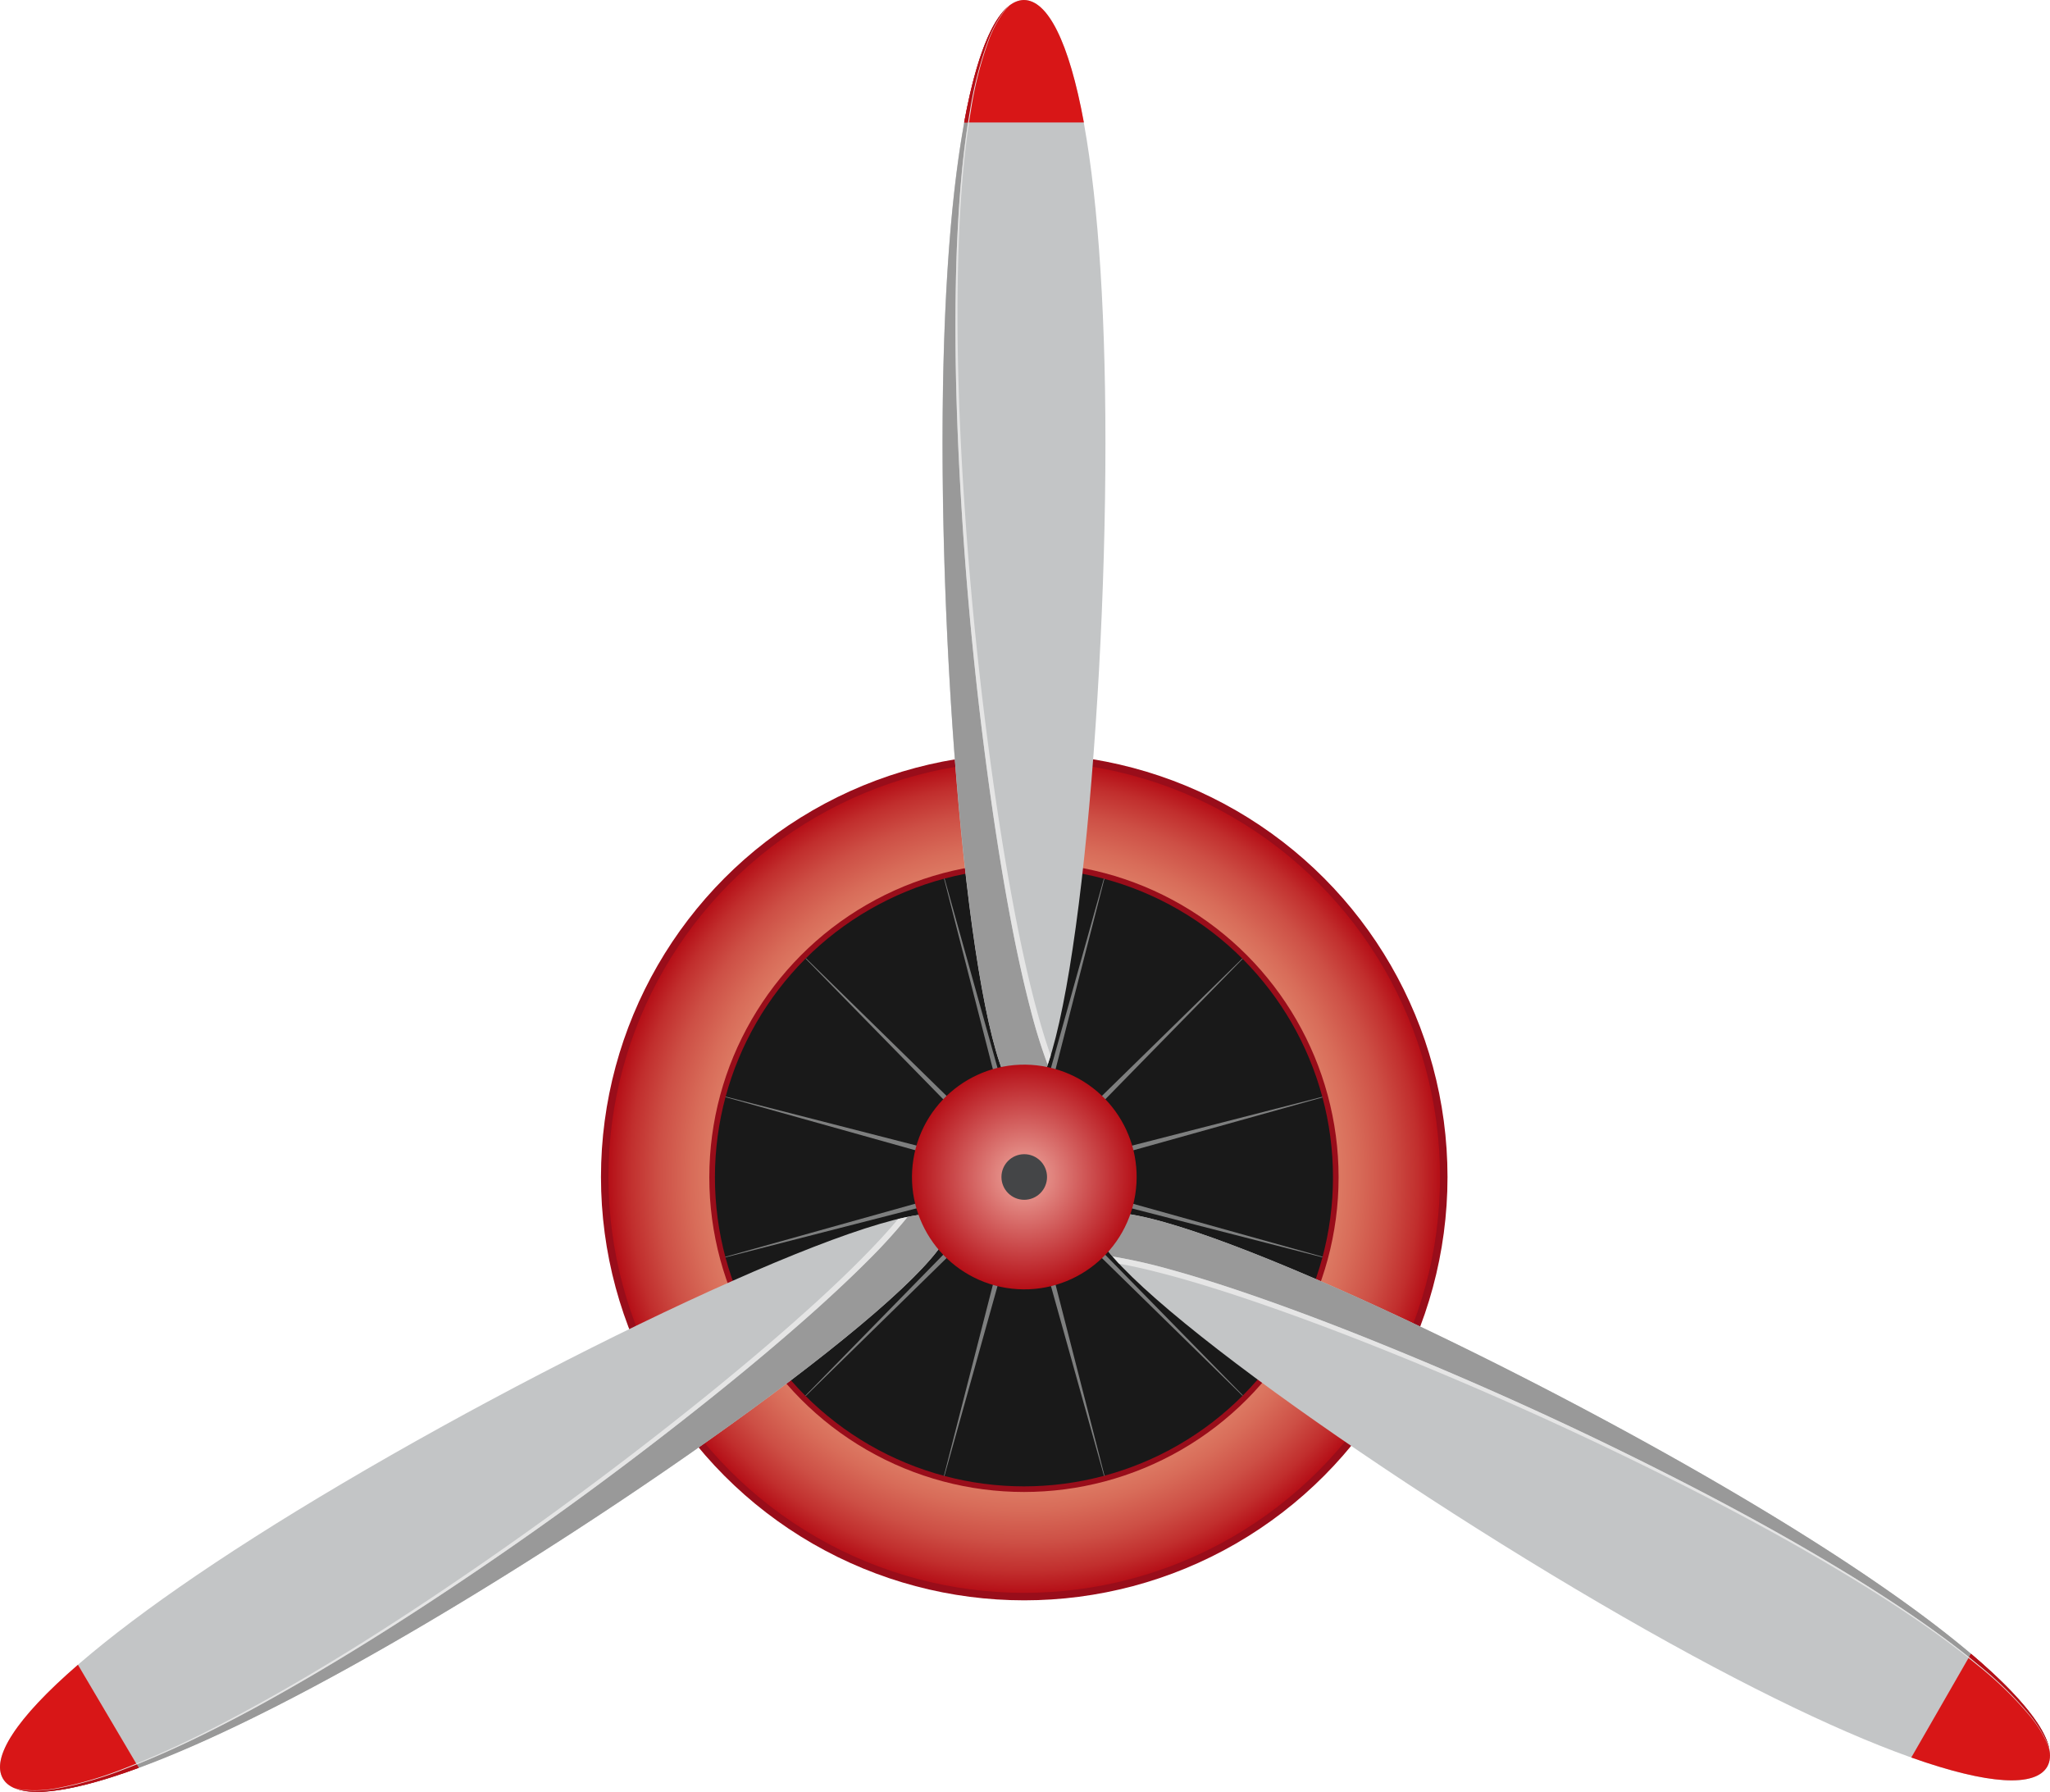 <svg xmlns="http://www.w3.org/2000/svg" xmlns:xlink="http://www.w3.org/1999/xlink" viewBox="0 0 784.9 685.93"><defs><style>.cls-1{fill:#990d1a;}.cls-2{fill:url(#Безымянный_градиент_133);}.cls-3{fill:#191919;}.cls-4{fill:#7e7f7f;}.cls-5{fill:#7f7f7f;}.cls-6{fill:#c3c5c6;}.cls-7{fill:#999;}.cls-8{fill:#d81617;}.cls-9{fill:#b50f17;}.cls-10{fill:#e5e5e5;}.cls-11{fill:url(#Безымянный_градиент_127);}.cls-12{fill:#444547;}</style><radialGradient id="Безымянный_градиент_133" cx="392.16" cy="450.57" r="159.2" gradientUnits="userSpaceOnUse"><stop offset="0" stop-color="#efab86"/><stop offset="0.35" stop-color="#eea985"/><stop offset="0.51" stop-color="#eca27f"/><stop offset="0.62" stop-color="#e79576"/><stop offset="0.72" stop-color="#e0836a"/><stop offset="0.8" stop-color="#d86c59"/><stop offset="0.88" stop-color="#cd4f45"/><stop offset="0.95" stop-color="#c12e2d"/><stop offset="1" stop-color="#b50f17"/></radialGradient><radialGradient id="Безымянный_градиент_127" cx="392.17" cy="450.55" r="43.01" gradientTransform="translate(774.09 -8.72) rotate(80.78)" gradientUnits="userSpaceOnUse"><stop offset="0" stop-color="#efaba1"/><stop offset="1" stop-color="#b50f17"/></radialGradient></defs><g id="Слой_2" data-name="Слой 2"><g id="Слой_1-2" data-name="Слой 1"><circle class="cls-1" cx="392.16" cy="450.57" r="162.06"/><circle class="cls-2" cx="392.16" cy="450.57" r="159.2"/><circle class="cls-1" cx="392.05" cy="450.68" r="120.47"/><circle class="cls-3" cx="392.05" cy="450.68" r="118.32"/><path class="cls-4" d="M506.3,419.87,396.59,448l79.2-80.92-.15-.15-80.92,79.19,28.13-109.7-.21-.06L392.16,445.45,361.65,336.31l-.2.06,28.14,109.76-81-79.3-.15.15,79.3,81-109.9-28.19-.06.2L387,450.57,277.7,481.13l.06.2,110-28.2-79.41,81.14.15.14L389.59,455,361.4,565l.19.06,30.57-109.33L422.7,565l.2-.06L394.72,455l81,79.31.14-.15-79.3-81,109.76,28.15.06-.21-109.13-30.5,109.07-30.49C506.34,420,506.31,419.94,506.3,419.87Z"/><path class="cls-5" d="M393.23.21h0Z"/><path class="cls-6" d="M392.05,0c-17.24.17-31.2,56.7-31.2,169.54s14,250.73,31.2,251.13c17.24-.4,31.2-138.29,31.2-251.13S409.29.17,392.05,0Z"/><path class="cls-7" d="M394.57,386.46c-2.25-8.67-4.18-17.38-6-26.12-3.49-17.47-6.39-35-8.91-52.67q-7.51-52.83-11.06-106c-2.33-35.44-3.57-71-2.26-106.5.74-17.73,2-35.48,5.06-53a142.78,142.78,0,0,1,6.65-25.9,46.46,46.46,0,0,1,6.36-12A21.58,21.58,0,0,1,386,2.55c-14.32,12.15-25.1,67.82-25.1,167,0,112.84,14,250.73,31.2,251.13,3.16-.07,6.21-4.78,9.08-13.09A205.9,205.9,0,0,1,394.57,386.46Z"/><path class="cls-8" d="M369.15,46.88H415C409.25,15.72,401.1.09,392.05,0,383,.09,374.85,15.72,369.15,46.88Z"/><path class="cls-9" d="M385.93,2.57c-9.35,8-14.56,32.13-16.78,44.31h1.53C372.64,34.12,376.94,11.86,385.93,2.57Z"/><path class="cls-10" d="M401.13,407.58c.39-1.13.78-2.32,1.16-3.57-2.15-5.91-3.9-12-5.53-18-2.31-8.61-4.28-17.28-6.11-26-3.58-17.43-6.58-35-9.19-52.55q-7.77-52.72-11.61-105.88c-2.54-35.42-4-70.93-2.85-106.41.62-17.74,1.83-35.47,4.75-53a141.46,141.46,0,0,1,6.51-25.91A45.42,45.42,0,0,1,384.53,4.3a22.32,22.32,0,0,1,2-2.24c-.2.15-.4.32-.6.49a21.58,21.58,0,0,0-1.5,1.69,46.46,46.46,0,0,0-6.36,12,142.78,142.78,0,0,0-6.65,25.9c-3,17.56-4.32,35.31-5.06,53-1.31,35.51-.07,71.06,2.26,106.5s6.05,70.82,11.06,106c2.52,17.62,5.42,35.2,8.91,52.67,1.78,8.74,3.71,17.45,6,26.12A205.9,205.9,0,0,0,401.13,407.58Z"/><path class="cls-5" d="M.69,679.72h0Z"/><path class="cls-6" d="M1.11,680.85c8.9,14.76,64.68-2,161.86-59.31S371.8,482.08,363.39,467c-9.12-14.64-135,43.42-232.14,100.78S-7.51,665.92,1.11,680.85Z"/><path class="cls-7" d="M332.64,482.24c-6.32,6.35-12.84,12.44-19.46,18.41-13.27,11.89-26.94,23.32-40.84,34.44q-41.67,33.33-85.69,63.43c-29.34,20-59.33,39.15-90.57,56.08C80.44,663,64.49,670.87,47.83,677.2a142.36,142.36,0,0,1-25.68,7.44,46.39,46.39,0,0,1-13.53.59c-.74-.1-1.48-.25-2.22-.42C24.14,691,77.57,672,163,621.54,260.15,564.19,371.8,482.08,363.39,467c-1.68-2.68-7.28-2.91-15.9-1.16A208.45,208.45,0,0,1,332.64,482.24Z"/><path class="cls-8" d="M53.12,676.74,29.84,637.3C5.9,658-3.42,673,1.11,680.85S23.39,687.67,53.12,676.74Z"/><path class="cls-9" d="M6.44,684.81c11.58,4,35.17-3.8,46.68-8.07l-.78-1.31C40.37,680.21,19,687.83,6.44,684.81Z"/><path class="cls-10" d="M347.49,465.86c-1.17.23-2.39.51-3.66.82-4,4.85-8.32,9.43-12.71,13.92-6.24,6.36-12.7,12.46-19.28,18.47-13.18,11.94-26.76,23.43-40.58,34.62Q229.8,567.18,186,597.51c-29.21,20.19-59,39.49-90.19,56.54-15.59,8.49-31.47,16.45-48.08,22.86a141.4,141.4,0,0,1-25.61,7.56,45.27,45.27,0,0,1-13.46.67,21.87,21.87,0,0,1-3-.6l.72.27c.74.17,1.48.32,2.22.42a46.39,46.39,0,0,0,13.53-.59,142.36,142.36,0,0,0,25.68-7.44c16.66-6.33,32.61-14.22,48.25-22.6,31.24-16.93,61.23-36.06,90.57-56.08s57.91-41.21,85.69-63.43c13.9-11.12,27.57-22.55,40.84-34.44,6.62-6,13.14-12.06,19.46-18.41A208.45,208.45,0,0,0,347.49,465.86Z"/><path class="cls-5" d="M783.07,677.24h0Z"/><path class="cls-6" d="M783.84,676.32c8.45-15-33.6-55.32-131.42-111.57S428.1,451.87,419.16,466.62c-8.25,15.14,104.33,96,202.15,152.24S775.1,691.18,783.84,676.32Z"/><path class="cls-7" d="M447.56,485.86c8.64,2.36,17.15,5,25.61,7.85,16.89,5.68,33.57,11.93,50.1,18.54q49.56,19.82,97.45,43.26c31.88,15.65,63.31,32.3,93.44,51.13,15,9.48,29.75,19.46,43.46,30.83a141.32,141.32,0,0,1,19.14,18.68A46.2,46.2,0,0,1,784,667.62a21.5,21.5,0,0,1,.72,2.14c-3.39-18.47-46.28-55.57-132.25-105C554.6,508.5,428.1,451.87,419.16,466.62c-1.51,2.77,1,7.77,6.82,14.4A204.9,204.9,0,0,1,447.56,485.86Z"/><path class="cls-8" d="M754.62,633.1l-22.83,39.7c29.85,10.59,47.46,11.32,52.05,3.52C788.28,668.43,778.78,653.57,754.62,633.1Z"/><path class="cls-9" d="M784.66,669.73c-2.24-12.05-20.61-28.68-30-36.63l-.75,1.32C763.93,642.48,781.09,657.31,784.66,669.73Z"/><path class="cls-10" d="M426,481c.79.9,1.63,1.83,2.52,2.78,6.19,1.08,12.31,2.58,18.38,4.19,8.61,2.29,17.11,4.91,25.57,7.66,16.9,5.58,33.59,11.73,50.14,18.23q49.59,19.56,97.58,42.71c32,15.46,63.47,31.9,93.67,50.58,15.06,9.37,29.83,19.26,43.59,30.55a142,142,0,0,1,19.21,18.55,45.39,45.39,0,0,1,7.22,11.38,21,21,0,0,1,.94,2.87c0-.25-.08-.51-.13-.76a21.5,21.5,0,0,0-.72-2.14,46.2,46.2,0,0,0-7.19-11.47,141.32,141.32,0,0,0-19.14-18.68c-13.71-11.37-28.45-21.35-43.46-30.83-30.13-18.83-61.56-35.48-93.44-51.13s-64.41-30-97.45-43.26c-16.53-6.61-33.21-12.86-50.1-18.54-8.46-2.81-17-5.49-25.61-7.85A204.9,204.9,0,0,0,426,481Z"/><circle class="cls-11" cx="392.17" cy="450.55" r="43.01" transform="translate(-115.38 765.49) rotate(-80.78)"/><circle class="cls-12" cx="392.16" cy="450.57" r="8.73"/></g></g></svg>